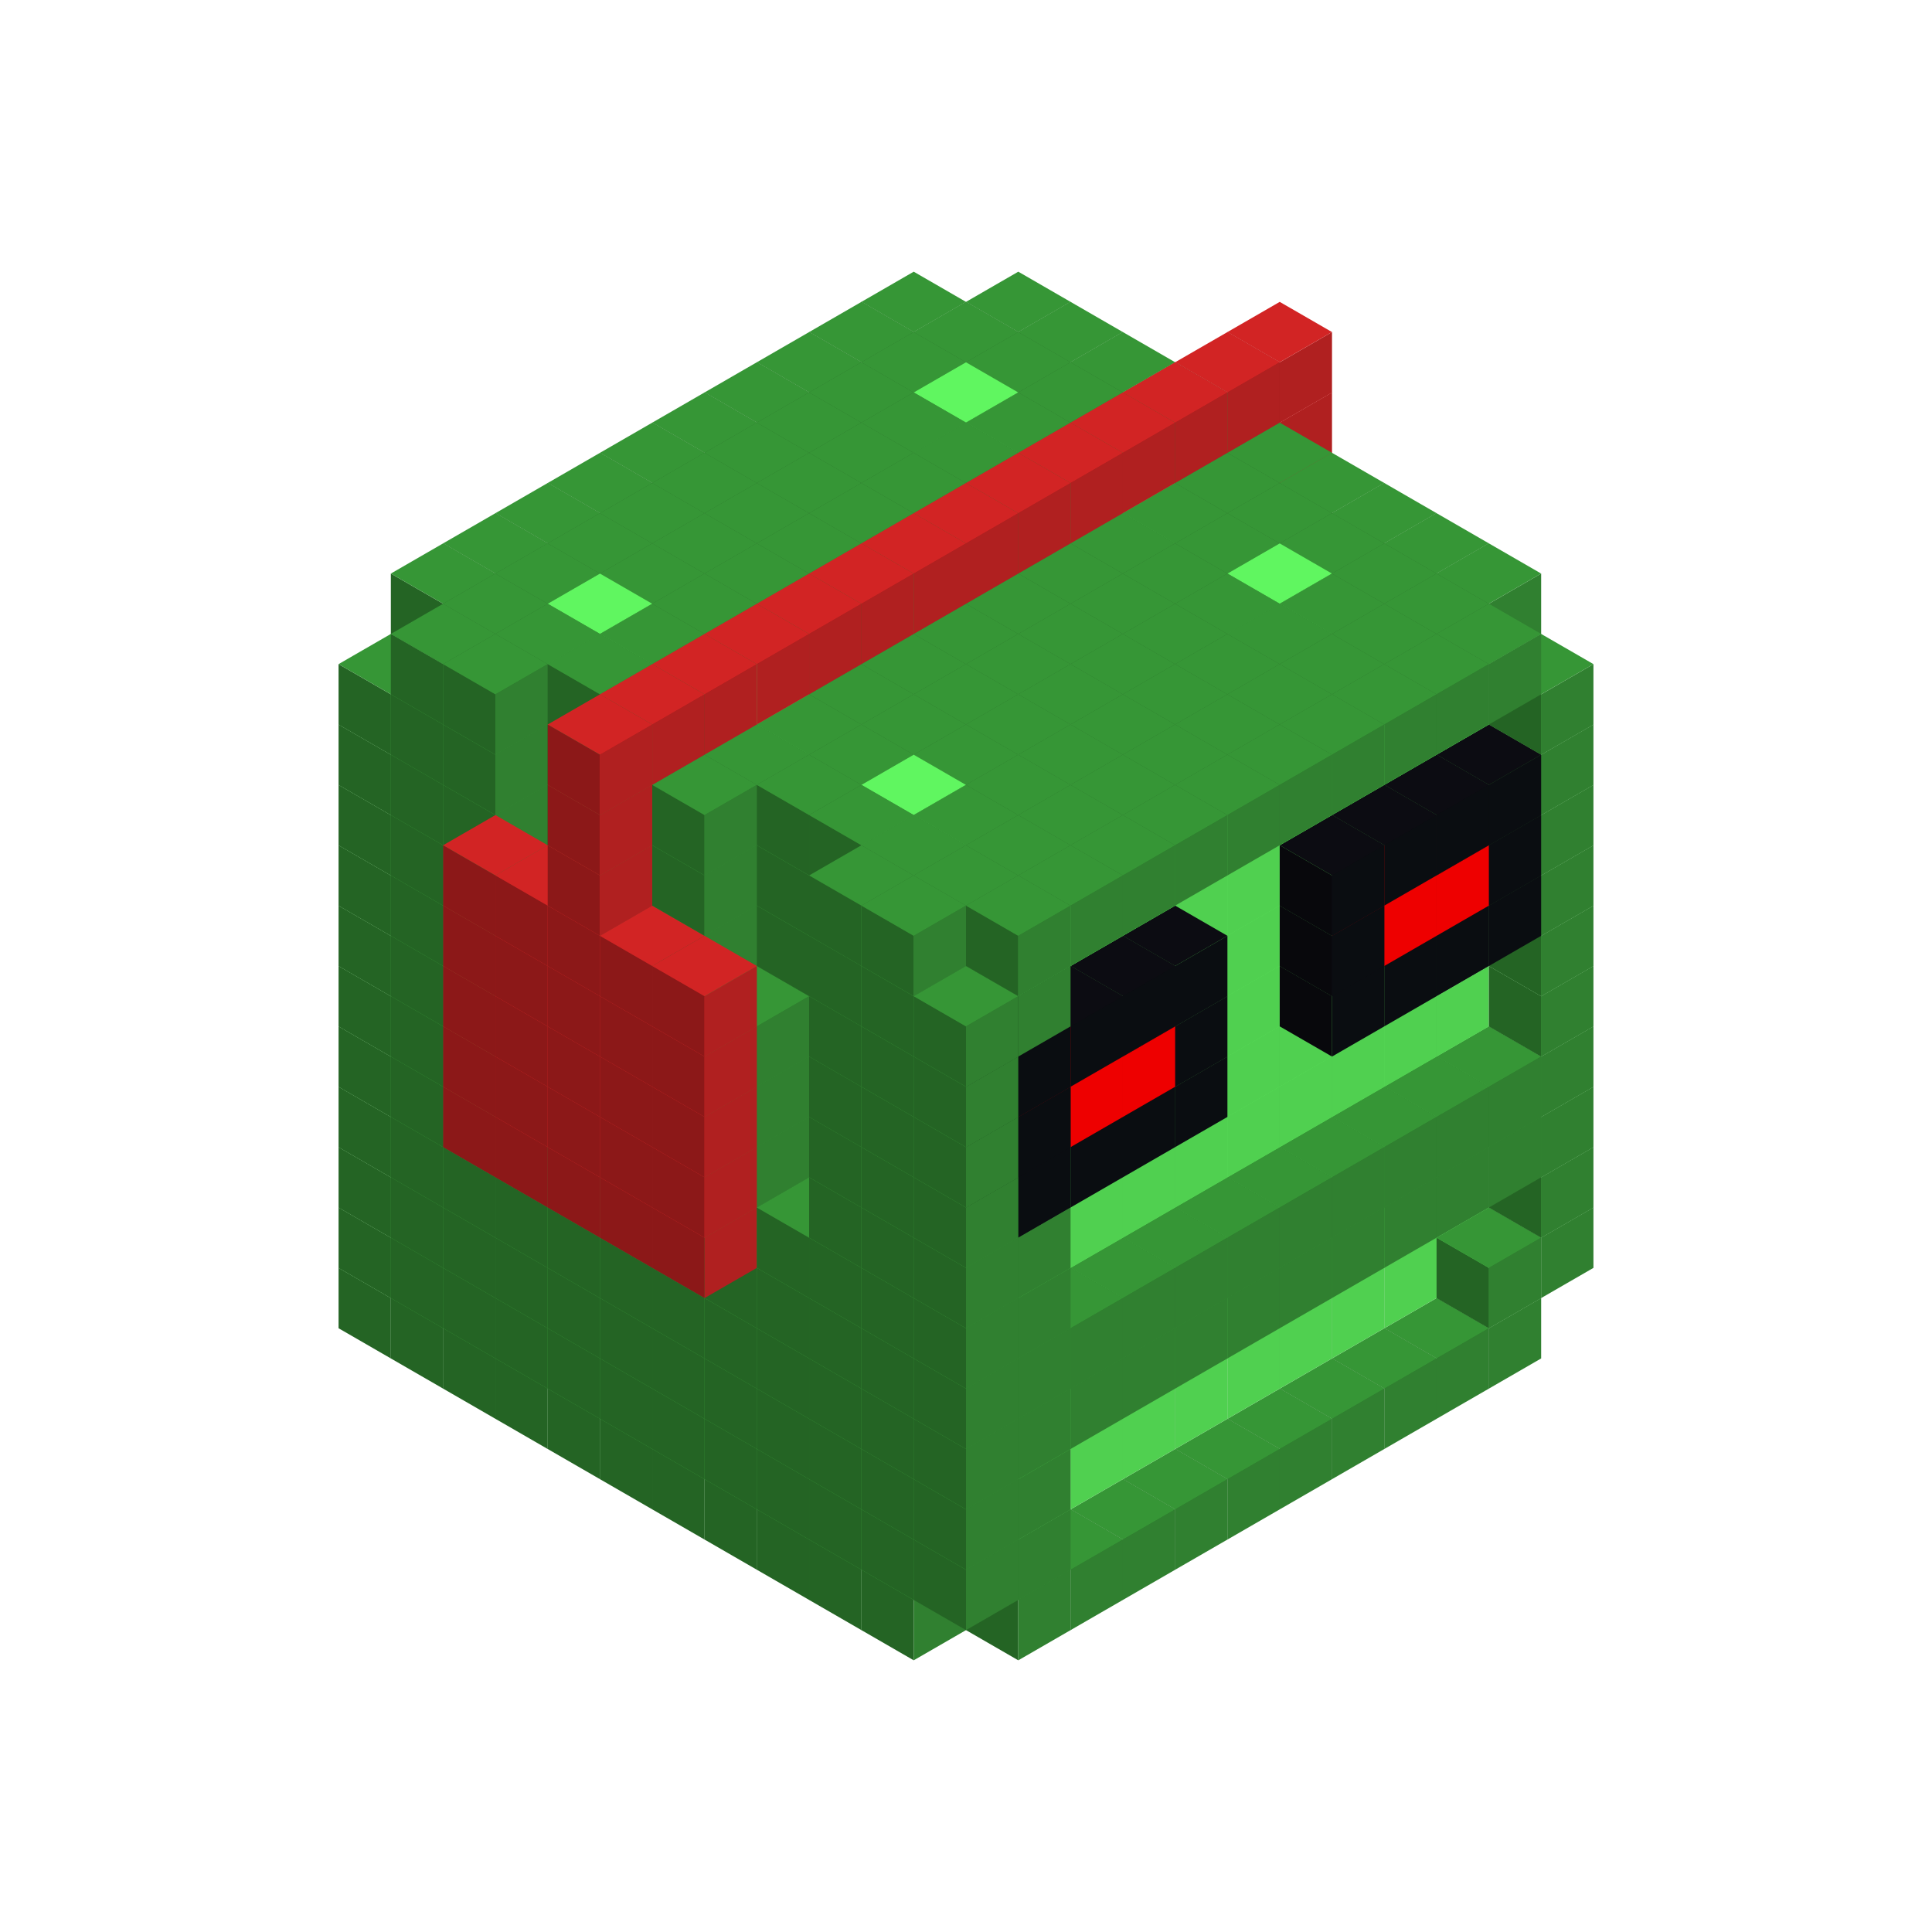 
<svg width='600' height='600' viewBox='4436371 5550000 3200000 3200000' xmlns='http://www.w3.org/2000/svg' xmlns:xlink='http://www.w3.org/1999/xlink'>
<use xlink:href='#v-0x00000024-1' transform='translate(983738,3600000)'/>
<use xlink:href='#v-0x00000024-1' transform='translate(1070341,3650000)'/>
<use xlink:href='#v-0x00000024-1' transform='translate(1156944,3700000)'/>
<use xlink:href='#v-0x00000024-1' transform='translate(1243547,3750000)'/>
<use xlink:href='#v-0x00000024-1' transform='translate(1330150,3800000)'/>
<use xlink:href='#v-0x00000024-1' transform='translate(1416753,3850000)'/>
<use xlink:href='#v-0x00000024-1' transform='translate(1503356,3900000)'/>
<use xlink:href='#v-0x00000024-1' transform='translate(1589959,3950000)'/>
<use xlink:href='#v-0x00000024-1' transform='translate(1676562,4000000)'/>
<use xlink:href='#v-0x00000024-1' transform='translate(1763165,4050000)'/>
<use xlink:href='#v-0x00000024-1' transform='translate(1849768,4100000)'/>
<use xlink:href='#v-0x00000024-1' transform='translate(2802401,3650000)'/>
<use xlink:href='#v-0x00000024-1' transform='translate(2715798,3700000)'/>
<use xlink:href='#v-0x00000024-1' transform='translate(2629195,3750000)'/>
<use xlink:href='#v-0x00000024-1' transform='translate(2542592,3800000)'/>
<use xlink:href='#v-0x00000024-1' transform='translate(2455989,3850000)'/>
<use xlink:href='#v-0x00000024-1' transform='translate(2369386,3900000)'/>
<use xlink:href='#v-0x00000024-1' transform='translate(2282783,3950000)'/>
<use xlink:href='#v-0x00000024-1' transform='translate(2196180,4000000)'/>
<use xlink:href='#v-0x00000024-1' transform='translate(2109577,4050000)'/>
<use xlink:href='#v-0x00000024-1' transform='translate(2022974,4100000)'/>
<use xlink:href='#v-0x00000024-1' transform='translate(983738,3500000)'/>
<use xlink:href='#v-0x00000024-1' transform='translate(1156944,3500000)'/>
<use xlink:href='#v-0x00000024-1' transform='translate(1070341,3550000)'/>
<use xlink:href='#v-0x00000024-1' transform='translate(1243547,3550000)'/>
<use xlink:href='#v-0x00000024-1' transform='translate(1156944,3600000)'/>
<use xlink:href='#v-0x00000024-1' transform='translate(1330150,3600000)'/>
<use xlink:href='#v-0x00000024-1' transform='translate(1243547,3650000)'/>
<use xlink:href='#v-0x00000024-1' transform='translate(1416753,3650000)'/>
<use xlink:href='#v-0x00000024-1' transform='translate(1330150,3700000)'/>
<use xlink:href='#v-0x00000024-1' transform='translate(1503356,3700000)'/>
<use xlink:href='#v-0x00000024-1' transform='translate(1416753,3750000)'/>
<use xlink:href='#v-0x00000024-1' transform='translate(1589959,3750000)'/>
<use xlink:href='#v-0x00000024-1' transform='translate(1503356,3800000)'/>
<use xlink:href='#v-0x00000024-1' transform='translate(1676562,3800000)'/>
<use xlink:href='#v-0x00000024-1' transform='translate(1589959,3850000)'/>
<use xlink:href='#v-0x00000024-1' transform='translate(1763165,3850000)'/>
<use xlink:href='#v-0x00000024-1' transform='translate(1676562,3900000)'/>
<use xlink:href='#v-0x00000024-1' transform='translate(1849768,3900000)'/>
<use xlink:href='#v-0x00000024-1' transform='translate(1763165,3950000)'/>
<use xlink:href='#v-0x00000024-2' transform='translate(2715798,3500000)'/>
<use xlink:href='#v-0x00000024-2' transform='translate(2629195,3550000)'/>
<use xlink:href='#v-0x00000024-2' transform='translate(2542592,3600000)'/>
<use xlink:href='#v-0x00000024-2' transform='translate(2455989,3650000)'/>
<use xlink:href='#v-0x00000024-2' transform='translate(2369386,3700000)'/>
<use xlink:href='#v-0x00000024-2' transform='translate(2282783,3750000)'/>
<use xlink:href='#v-0x00000024-2' transform='translate(2196180,3800000)'/>
<use xlink:href='#v-0x00000024-2' transform='translate(2109577,3850000)'/>
<use xlink:href='#v-0x00000024-2' transform='translate(2022974,3900000)'/>
<use xlink:href='#v-0x00000024-1' transform='translate(1936371,3950000)'/>
<use xlink:href='#v-0x00000024-1' transform='translate(1849768,4000000)'/>
<use xlink:href='#v-0x00000024-1' transform='translate(2889004,3500000)'/>
<use xlink:href='#v-0x00000024-1' transform='translate(2802401,3550000)'/>
<use xlink:href='#v-0x00000024-1' transform='translate(2022974,4000000)'/>
<use xlink:href='#v-0x00000024-1' transform='translate(1936371,4050000)'/>
<use xlink:href='#v-0x00000024-1' transform='translate(983738,3400000)'/>
<use xlink:href='#v-0x00000024-1' transform='translate(1156944,3400000)'/>
<use xlink:href='#v-0x00000024-1' transform='translate(1070341,3450000)'/>
<use xlink:href='#v-0x00000024-1' transform='translate(1243547,3450000)'/>
<use xlink:href='#v-0x00000024-1' transform='translate(1156944,3500000)'/>
<use xlink:href='#v-0x00000024-1' transform='translate(1330150,3500000)'/>
<use xlink:href='#v-0x00000024-1' transform='translate(1243547,3550000)'/>
<use xlink:href='#v-0x00000024-1' transform='translate(1416753,3550000)'/>
<use xlink:href='#v-0x00000024-1' transform='translate(1330150,3600000)'/>
<use xlink:href='#v-0x00000024-1' transform='translate(1503356,3600000)'/>
<use xlink:href='#v-0x00000024-1' transform='translate(1416753,3650000)'/>
<use xlink:href='#v-0x00000024-1' transform='translate(1589959,3650000)'/>
<use xlink:href='#v-0x00000024-1' transform='translate(1503356,3700000)'/>
<use xlink:href='#v-0x00000024-1' transform='translate(1676562,3700000)'/>
<use xlink:href='#v-0x00000024-1' transform='translate(1589959,3750000)'/>
<use xlink:href='#v-0x00000024-1' transform='translate(1763165,3750000)'/>
<use xlink:href='#v-0x00000024-1' transform='translate(1676562,3800000)'/>
<use xlink:href='#v-0x00000024-1' transform='translate(1849768,3800000)'/>
<use xlink:href='#v-0x00000024-1' transform='translate(1763165,3850000)'/>
<use xlink:href='#v-0x00000024-2' transform='translate(2715798,3400000)'/>
<use xlink:href='#v-0x00000024-2' transform='translate(2629195,3450000)'/>
<use xlink:href='#v-0x00000024-2' transform='translate(2542592,3500000)'/>
<use xlink:href='#v-0x00000024-2' transform='translate(2455989,3550000)'/>
<use xlink:href='#v-0x00000024-2' transform='translate(2369386,3600000)'/>
<use xlink:href='#v-0x00000024-2' transform='translate(2282783,3650000)'/>
<use xlink:href='#v-0x00000024-2' transform='translate(2196180,3700000)'/>
<use xlink:href='#v-0x00000024-2' transform='translate(2109577,3750000)'/>
<use xlink:href='#v-0x00000024-2' transform='translate(2022974,3800000)'/>
<use xlink:href='#v-0x00000024-1' transform='translate(1936371,3850000)'/>
<use xlink:href='#v-0x00000024-1' transform='translate(1849768,3900000)'/>
<use xlink:href='#v-0x00000024-1' transform='translate(2889004,3400000)'/>
<use xlink:href='#v-0x00000024-1' transform='translate(2022974,3900000)'/>
<use xlink:href='#v-0x00000024-1' transform='translate(1936371,3950000)'/>
<use xlink:href='#v-0x00000024-1' transform='translate(983738,3300000)'/>
<use xlink:href='#v-0x00000024-1' transform='translate(1156944,3300000)'/>
<use xlink:href='#v-0x00000024-1' transform='translate(1070341,3350000)'/>
<use xlink:href='#v-0x00000024-1' transform='translate(1243547,3350000)'/>
<use xlink:href='#v-0x00000024-1' transform='translate(1156944,3400000)'/>
<use xlink:href='#v-0x00000024-1' transform='translate(1330150,3400000)'/>
<use xlink:href='#v-0x00000024-1' transform='translate(1243547,3450000)'/>
<use xlink:href='#v-0x00000024-1' transform='translate(1416753,3450000)'/>
<use xlink:href='#v-0x00000024-1' transform='translate(1330150,3500000)'/>
<use xlink:href='#v-0x00000024-1' transform='translate(1503356,3500000)'/>
<use xlink:href='#v-0x00000024-1' transform='translate(1416753,3550000)'/>
<use xlink:href='#v-0x00000024-1' transform='translate(1589959,3550000)'/>
<use xlink:href='#v-0x00000024-1' transform='translate(1503356,3600000)'/>
<use xlink:href='#v-0x00000024-1' transform='translate(1676562,3600000)'/>
<use xlink:href='#v-0x00000024-1' transform='translate(1589959,3650000)'/>
<use xlink:href='#v-0x00000024-1' transform='translate(1763165,3650000)'/>
<use xlink:href='#v-0x00000024-1' transform='translate(1676562,3700000)'/>
<use xlink:href='#v-0x00000024-1' transform='translate(1849768,3700000)'/>
<use xlink:href='#v-0x00000024-1' transform='translate(1763165,3750000)'/>
<use xlink:href='#v-0x00000024-2' transform='translate(2715798,3300000)'/>
<use xlink:href='#v-0x00000024-2' transform='translate(2629195,3350000)'/>
<use xlink:href='#v-0x00000024-2' transform='translate(2542592,3400000)'/>
<use xlink:href='#v-0x00000024-2' transform='translate(2455989,3450000)'/>
<use xlink:href='#v-0x00000024-2' transform='translate(2369386,3500000)'/>
<use xlink:href='#v-0x00000024-2' transform='translate(2282783,3550000)'/>
<use xlink:href='#v-0x00000024-2' transform='translate(2196180,3600000)'/>
<use xlink:href='#v-0x00000024-2' transform='translate(2109577,3650000)'/>
<use xlink:href='#v-0x00000024-2' transform='translate(2022974,3700000)'/>
<use xlink:href='#v-0x00000024-1' transform='translate(1936371,3750000)'/>
<use xlink:href='#v-0x00000024-1' transform='translate(1849768,3800000)'/>
<use xlink:href='#v-0x00000024-1' transform='translate(2889004,3300000)'/>
<use xlink:href='#v-0x00000024-1' transform='translate(2802401,3350000)'/>
<use xlink:href='#v-0x00000024-1' transform='translate(2715798,3400000)'/>
<use xlink:href='#v-0x00000024-1' transform='translate(2629195,3450000)'/>
<use xlink:href='#v-0x00000024-1' transform='translate(2542592,3500000)'/>
<use xlink:href='#v-0x00000024-1' transform='translate(2455989,3550000)'/>
<use xlink:href='#v-0x00000024-1' transform='translate(2369386,3600000)'/>
<use xlink:href='#v-0x00000024-1' transform='translate(2282783,3650000)'/>
<use xlink:href='#v-0x00000024-1' transform='translate(2196180,3700000)'/>
<use xlink:href='#v-0x00000024-1' transform='translate(2109577,3750000)'/>
<use xlink:href='#v-0x00000024-1' transform='translate(2022974,3800000)'/>
<use xlink:href='#v-0x00000024-1' transform='translate(1936371,3850000)'/>
<use xlink:href='#v-0x00000024-1' transform='translate(983738,3200000)'/>
<use xlink:href='#v-0x00000024-1' transform='translate(1156944,3200000)'/>
<use xlink:href='#v-0x00000024-1' transform='translate(1070341,3250000)'/>
<use xlink:href='#v-0x00000024-1' transform='translate(1243547,3250000)'/>
<use xlink:href='#v-0x00000024-1' transform='translate(1156944,3300000)'/>
<use xlink:href='#v-0x00000024-1' transform='translate(1330150,3300000)'/>
<use xlink:href='#v-0x00000024-1' transform='translate(1243547,3350000)'/>
<use xlink:href='#v-0x00000024-1' transform='translate(1416753,3350000)'/>
<use xlink:href='#v-0x00000024-1' transform='translate(1330150,3400000)'/>
<use xlink:href='#v-0x00000024-1' transform='translate(1503356,3400000)'/>
<use xlink:href='#v-0x00000024-1' transform='translate(1416753,3450000)'/>
<use xlink:href='#v-0x00000024-1' transform='translate(1589959,3450000)'/>
<use xlink:href='#v-0x00000024-1' transform='translate(1503356,3500000)'/>
<use xlink:href='#v-0x00000024-1' transform='translate(1676562,3500000)'/>
<use xlink:href='#v-0x00000024-1' transform='translate(1589959,3550000)'/>
<use xlink:href='#v-0x00000024-1' transform='translate(1763165,3550000)'/>
<use xlink:href='#v-0x00000024-1' transform='translate(1676562,3600000)'/>
<use xlink:href='#v-0x00000024-1' transform='translate(1849768,3600000)'/>
<use xlink:href='#v-0x00000024-1' transform='translate(1763165,3650000)'/>
<use xlink:href='#v-0x00000024-2' transform='translate(2715798,3200000)'/>
<use xlink:href='#v-0x00000024-2' transform='translate(2629195,3250000)'/>
<use xlink:href='#v-0x00000024-2' transform='translate(2542592,3300000)'/>
<use xlink:href='#v-0x00000024-2' transform='translate(2455989,3350000)'/>
<use xlink:href='#v-0x00000024-2' transform='translate(2369386,3400000)'/>
<use xlink:href='#v-0x00000024-2' transform='translate(2282783,3450000)'/>
<use xlink:href='#v-0x00000024-2' transform='translate(2196180,3500000)'/>
<use xlink:href='#v-0x00000024-2' transform='translate(2109577,3550000)'/>
<use xlink:href='#v-0x00000024-2' transform='translate(2022974,3600000)'/>
<use xlink:href='#v-0x00000024-1' transform='translate(1936371,3650000)'/>
<use xlink:href='#v-0x00000024-1' transform='translate(1849768,3700000)'/>
<use xlink:href='#v-0x00000024-1' transform='translate(2889004,3200000)'/>
<use xlink:href='#v-0x00000024-1' transform='translate(2802401,3250000)'/>
<use xlink:href='#v-0x00000024-1' transform='translate(2715798,3300000)'/>
<use xlink:href='#v-0x00000024-1' transform='translate(2629195,3350000)'/>
<use xlink:href='#v-0x00000024-1' transform='translate(2542592,3400000)'/>
<use xlink:href='#v-0x00000024-1' transform='translate(2455989,3450000)'/>
<use xlink:href='#v-0x00000024-1' transform='translate(2369386,3500000)'/>
<use xlink:href='#v-0x00000024-1' transform='translate(2282783,3550000)'/>
<use xlink:href='#v-0x00000024-1' transform='translate(2196180,3600000)'/>
<use xlink:href='#v-0x00000024-1' transform='translate(2109577,3650000)'/>
<use xlink:href='#v-0x00000024-1' transform='translate(2022974,3700000)'/>
<use xlink:href='#v-0x00000024-1' transform='translate(1936371,3750000)'/>
<use xlink:href='#v-0x00000024-1' transform='translate(983738,3100000)'/>
<use xlink:href='#v-0x00000024-1' transform='translate(1156944,3100000)'/>
<use xlink:href='#v-0x00000024-1' transform='translate(1070341,3150000)'/>
<use xlink:href='#v-0x00000024-1' transform='translate(1243547,3150000)'/>
<use xlink:href='#v-0x00000024-1' transform='translate(1156944,3200000)'/>
<use xlink:href='#v-0x00000024-6' transform='translate(2282783,2650000)'/>
<use xlink:href='#v-0x00000024-1' transform='translate(1330150,3200000)'/>
<use xlink:href='#v-0x00000024-1' transform='translate(1243547,3250000)'/>
<use xlink:href='#v-0x00000024-6' transform='translate(1156944,3300000)'/>
<use xlink:href='#v-0x00000024-6' transform='translate(2369386,2700000)'/>
<use xlink:href='#v-0x00000024-1' transform='translate(1416753,3250000)'/>
<use xlink:href='#v-0x00000024-1' transform='translate(1330150,3300000)'/>
<use xlink:href='#v-0x00000024-6' transform='translate(1243547,3350000)'/>
<use xlink:href='#v-0x00000024-6' transform='translate(2455989,2750000)'/>
<use xlink:href='#v-0x00000024-1' transform='translate(1503356,3300000)'/>
<use xlink:href='#v-0x00000024-1' transform='translate(1416753,3350000)'/>
<use xlink:href='#v-0x00000024-6' transform='translate(1330150,3400000)'/>
<use xlink:href='#v-0x00000024-6' transform='translate(2542592,2800000)'/>
<use xlink:href='#v-0x00000024-1' transform='translate(1589959,3350000)'/>
<use xlink:href='#v-0x00000024-1' transform='translate(1503356,3400000)'/>
<use xlink:href='#v-0x00000024-6' transform='translate(1416753,3450000)'/>
<use xlink:href='#v-0x00000024-6' transform='translate(2629195,2850000)'/>
<use xlink:href='#v-0x00000024-1' transform='translate(1676562,3400000)'/>
<use xlink:href='#v-0x00000024-1' transform='translate(1589959,3450000)'/>
<use xlink:href='#v-0x00000024-6' transform='translate(1503356,3500000)'/>
<use xlink:href='#v-0x00000024-1' transform='translate(1763165,3450000)'/>
<use xlink:href='#v-0x00000024-1' transform='translate(1676562,3500000)'/>
<use xlink:href='#v-0x00000024-1' transform='translate(1849768,3500000)'/>
<use xlink:href='#v-0x00000024-1' transform='translate(1763165,3550000)'/>
<use xlink:href='#v-0x00000024-2' transform='translate(2715798,3100000)'/>
<use xlink:href='#v-0x00000024-2' transform='translate(2629195,3150000)'/>
<use xlink:href='#v-0x00000024-2' transform='translate(2542592,3200000)'/>
<use xlink:href='#v-0x00000024-2' transform='translate(2455989,3250000)'/>
<use xlink:href='#v-0x00000024-2' transform='translate(2369386,3300000)'/>
<use xlink:href='#v-0x00000024-2' transform='translate(2282783,3350000)'/>
<use xlink:href='#v-0x00000024-2' transform='translate(2196180,3400000)'/>
<use xlink:href='#v-0x00000024-2' transform='translate(2109577,3450000)'/>
<use xlink:href='#v-0x00000024-2' transform='translate(2022974,3500000)'/>
<use xlink:href='#v-0x00000024-1' transform='translate(1936371,3550000)'/>
<use xlink:href='#v-0x00000024-1' transform='translate(1849768,3600000)'/>
<use xlink:href='#v-0x00000024-1' transform='translate(2889004,3100000)'/>
<use xlink:href='#v-0x00000024-1' transform='translate(2022974,3600000)'/>
<use xlink:href='#v-0x00000024-1' transform='translate(1936371,3650000)'/>
<use xlink:href='#v-0x00000024-1' transform='translate(983738,3000000)'/>
<use xlink:href='#v-0x00000024-1' transform='translate(1156944,3000000)'/>
<use xlink:href='#v-0x00000024-1' transform='translate(1070341,3050000)'/>
<use xlink:href='#v-0x00000024-1' transform='translate(1243547,3050000)'/>
<use xlink:href='#v-0x00000024-1' transform='translate(1156944,3100000)'/>
<use xlink:href='#v-0x00000024-6' transform='translate(2282783,2550000)'/>
<use xlink:href='#v-0x00000024-1' transform='translate(1330150,3100000)'/>
<use xlink:href='#v-0x00000024-1' transform='translate(1243547,3150000)'/>
<use xlink:href='#v-0x00000024-6' transform='translate(1156944,3200000)'/>
<use xlink:href='#v-0x00000024-6' transform='translate(2369386,2600000)'/>
<use xlink:href='#v-0x00000024-1' transform='translate(1416753,3150000)'/>
<use xlink:href='#v-0x00000024-6' transform='translate(1243547,3250000)'/>
<use xlink:href='#v-0x00000024-6' transform='translate(2455989,2650000)'/>
<use xlink:href='#v-0x00000024-1' transform='translate(1503356,3200000)'/>
<use xlink:href='#v-0x00000024-1' transform='translate(1416753,3250000)'/>
<use xlink:href='#v-0x00000024-6' transform='translate(1330150,3300000)'/>
<use xlink:href='#v-0x00000024-6' transform='translate(2542592,2700000)'/>
<use xlink:href='#v-0x00000024-1' transform='translate(1589959,3250000)'/>
<use xlink:href='#v-0x00000024-1' transform='translate(1503356,3300000)'/>
<use xlink:href='#v-0x00000024-6' transform='translate(1416753,3350000)'/>
<use xlink:href='#v-0x00000024-6' transform='translate(2629195,2750000)'/>
<use xlink:href='#v-0x00000024-1' transform='translate(1676562,3300000)'/>
<use xlink:href='#v-0x00000024-1' transform='translate(1589959,3350000)'/>
<use xlink:href='#v-0x00000024-6' transform='translate(1503356,3400000)'/>
<use xlink:href='#v-0x00000024-1' transform='translate(1763165,3350000)'/>
<use xlink:href='#v-0x00000024-1' transform='translate(1849768,3400000)'/>
<use xlink:href='#v-0x00000024-1' transform='translate(1763165,3450000)'/>
<use xlink:href='#v-0x00000024-2' transform='translate(2715798,3000000)'/>
<use xlink:href='#v-0x00000024-2' transform='translate(2629195,3050000)'/>
<use xlink:href='#v-0x00000024-2' transform='translate(2542592,3100000)'/>
<use xlink:href='#v-0x00000024-2' transform='translate(2455989,3150000)'/>
<use xlink:href='#v-0x00000024-2' transform='translate(2369386,3200000)'/>
<use xlink:href='#v-0x00000024-2' transform='translate(2282783,3250000)'/>
<use xlink:href='#v-0x00000024-2' transform='translate(2196180,3300000)'/>
<use xlink:href='#v-0x00000024-2' transform='translate(2109577,3350000)'/>
<use xlink:href='#v-0x00000024-2' transform='translate(2022974,3400000)'/>
<use xlink:href='#v-0x00000024-1' transform='translate(1936371,3450000)'/>
<use xlink:href='#v-0x00000024-1' transform='translate(1849768,3500000)'/>
<use xlink:href='#v-0x00000024-1' transform='translate(2889004,3000000)'/>
<use xlink:href='#v-0x00000024-1' transform='translate(2022974,3500000)'/>
<use xlink:href='#v-0x00000024-1' transform='translate(1936371,3550000)'/>
<use xlink:href='#v-0x00000024-1' transform='translate(983738,2900000)'/>
<use xlink:href='#v-0x00000024-1' transform='translate(1156944,2900000)'/>
<use xlink:href='#v-0x00000024-1' transform='translate(1070341,2950000)'/>
<use xlink:href='#v-0x00000024-1' transform='translate(1243547,2950000)'/>
<use xlink:href='#v-0x00000024-1' transform='translate(1156944,3000000)'/>
<use xlink:href='#v-0x00000024-6' transform='translate(2282783,2450000)'/>
<use xlink:href='#v-0x00000024-1' transform='translate(1330150,3000000)'/>
<use xlink:href='#v-0x00000024-1' transform='translate(1243547,3050000)'/>
<use xlink:href='#v-0x00000024-6' transform='translate(1156944,3100000)'/>
<use xlink:href='#v-0x00000024-6' transform='translate(2369386,2500000)'/>
<use xlink:href='#v-0x00000024-1' transform='translate(1416753,3050000)'/>
<use xlink:href='#v-0x00000024-6' transform='translate(1243547,3150000)'/>
<use xlink:href='#v-0x00000024-6' transform='translate(2455989,2550000)'/>
<use xlink:href='#v-0x00000024-1' transform='translate(1503356,3100000)'/>
<use xlink:href='#v-0x00000024-1' transform='translate(1416753,3150000)'/>
<use xlink:href='#v-0x00000024-6' transform='translate(1330150,3200000)'/>
<use xlink:href='#v-0x00000024-6' transform='translate(2542592,2600000)'/>
<use xlink:href='#v-0x00000024-1' transform='translate(1589959,3150000)'/>
<use xlink:href='#v-0x00000024-1' transform='translate(1503356,3200000)'/>
<use xlink:href='#v-0x00000024-6' transform='translate(1416753,3250000)'/>
<use xlink:href='#v-0x00000024-6' transform='translate(2629195,2650000)'/>
<use xlink:href='#v-0x00000024-1' transform='translate(1676562,3200000)'/>
<use xlink:href='#v-0x00000024-1' transform='translate(1589959,3250000)'/>
<use xlink:href='#v-0x00000024-6' transform='translate(1503356,3300000)'/>
<use xlink:href='#v-0x00000024-1' transform='translate(1763165,3250000)'/>
<use xlink:href='#v-0x00000024-1' transform='translate(1849768,3300000)'/>
<use xlink:href='#v-0x00000024-1' transform='translate(1763165,3350000)'/>
<use xlink:href='#v-0x00000024-2' transform='translate(2715798,2900000)'/>
<use xlink:href='#v-0x00000024-2' transform='translate(2629195,2950000)'/>
<use xlink:href='#v-0x00000024-2' transform='translate(2542592,3000000)'/>
<use xlink:href='#v-0x00000024-2' transform='translate(2455989,3050000)'/>
<use xlink:href='#v-0x00000024-2' transform='translate(2369386,3100000)'/>
<use xlink:href='#v-0x00000024-2' transform='translate(2282783,3150000)'/>
<use xlink:href='#v-0x00000024-2' transform='translate(2196180,3200000)'/>
<use xlink:href='#v-0x00000024-2' transform='translate(2109577,3250000)'/>
<use xlink:href='#v-0x00000024-2' transform='translate(2022974,3300000)'/>
<use xlink:href='#v-0x00000024-1' transform='translate(1936371,3350000)'/>
<use xlink:href='#v-0x00000024-1' transform='translate(1849768,3400000)'/>
<use xlink:href='#v-0x00000024-1' transform='translate(2889004,2900000)'/>
<use xlink:href='#v-0x00000024-4' transform='translate(2802401,2950000)'/>
<use xlink:href='#v-0x00000024-4' transform='translate(2715798,3000000)'/>
<use xlink:href='#v-0x00000024-4' transform='translate(2629195,3050000)'/>
<use xlink:href='#v-0x00000024-4' transform='translate(2542592,3100000)'/>
<use xlink:href='#v-0x00000024-4' transform='translate(2282783,3250000)'/>
<use xlink:href='#v-0x00000024-4' transform='translate(2196180,3300000)'/>
<use xlink:href='#v-0x00000024-4' transform='translate(2109577,3350000)'/>
<use xlink:href='#v-0x00000024-4' transform='translate(2022974,3400000)'/>
<use xlink:href='#v-0x00000024-1' transform='translate(1936371,3450000)'/>
<use xlink:href='#v-0x00000024-1' transform='translate(983738,2800000)'/>
<use xlink:href='#v-0x00000024-1' transform='translate(1156944,2800000)'/>
<use xlink:href='#v-0x00000024-1' transform='translate(1070341,2850000)'/>
<use xlink:href='#v-0x00000024-1' transform='translate(1243547,2850000)'/>
<use xlink:href='#v-0x00000024-1' transform='translate(1156944,2900000)'/>
<use xlink:href='#v-0x00000024-6' transform='translate(2282783,2350000)'/>
<use xlink:href='#v-0x00000024-1' transform='translate(1330150,2900000)'/>
<use xlink:href='#v-0x00000024-1' transform='translate(1243547,2950000)'/>
<use xlink:href='#v-0x00000024-6' transform='translate(1156944,3000000)'/>
<use xlink:href='#v-0x00000024-6' transform='translate(2369386,2400000)'/>
<use xlink:href='#v-0x00000024-1' transform='translate(1416753,2950000)'/>
<use xlink:href='#v-0x00000024-6' transform='translate(1243547,3050000)'/>
<use xlink:href='#v-0x00000024-6' transform='translate(2455989,2450000)'/>
<use xlink:href='#v-0x00000024-1' transform='translate(1503356,3000000)'/>
<use xlink:href='#v-0x00000024-1' transform='translate(1416753,3050000)'/>
<use xlink:href='#v-0x00000024-6' transform='translate(1330150,3100000)'/>
<use xlink:href='#v-0x00000024-6' transform='translate(2542592,2500000)'/>
<use xlink:href='#v-0x00000024-1' transform='translate(1589959,3050000)'/>
<use xlink:href='#v-0x00000024-1' transform='translate(1503356,3100000)'/>
<use xlink:href='#v-0x00000024-6' transform='translate(1416753,3150000)'/>
<use xlink:href='#v-0x00000024-6' transform='translate(2629195,2550000)'/>
<use xlink:href='#v-0x00000024-1' transform='translate(1676562,3100000)'/>
<use xlink:href='#v-0x00000024-1' transform='translate(1589959,3150000)'/>
<use xlink:href='#v-0x00000024-6' transform='translate(1503356,3200000)'/>
<use xlink:href='#v-0x00000024-1' transform='translate(1763165,3150000)'/>
<use xlink:href='#v-0x00000024-1' transform='translate(1849768,3200000)'/>
<use xlink:href='#v-0x00000024-1' transform='translate(1763165,3250000)'/>
<use xlink:href='#v-0x00000024-2' transform='translate(2715798,2800000)'/>
<use xlink:href='#v-0x00000024-2' transform='translate(2629195,2850000)'/>
<use xlink:href='#v-0x00000024-2' transform='translate(2542592,2900000)'/>
<use xlink:href='#v-0x00000024-2' transform='translate(2455989,2950000)'/>
<use xlink:href='#v-0x00000024-2' transform='translate(2369386,3000000)'/>
<use xlink:href='#v-0x00000024-2' transform='translate(2282783,3050000)'/>
<use xlink:href='#v-0x00000024-2' transform='translate(2196180,3100000)'/>
<use xlink:href='#v-0x00000024-2' transform='translate(2109577,3150000)'/>
<use xlink:href='#v-0x00000024-2' transform='translate(2022974,3200000)'/>
<use xlink:href='#v-0x00000024-1' transform='translate(1936371,3250000)'/>
<use xlink:href='#v-0x00000024-1' transform='translate(1849768,3300000)'/>
<use xlink:href='#v-0x00000024-1' transform='translate(2889004,2800000)'/>
<use xlink:href='#v-0x00000024-4' transform='translate(2802401,2850000)'/>
<use xlink:href='#v-0x00000024-5' transform='translate(2715798,2900000)'/>
<use xlink:href='#v-0x00000024-5' transform='translate(2629195,2950000)'/>
<use xlink:href='#v-0x00000024-4' transform='translate(2542592,3000000)'/>
<use xlink:href='#v-0x00000024-4' transform='translate(2282783,3150000)'/>
<use xlink:href='#v-0x00000024-5' transform='translate(2196180,3200000)'/>
<use xlink:href='#v-0x00000024-5' transform='translate(2109577,3250000)'/>
<use xlink:href='#v-0x00000024-4' transform='translate(2022974,3300000)'/>
<use xlink:href='#v-0x00000024-1' transform='translate(1936371,3350000)'/>
<use xlink:href='#v-0x00000024-1' transform='translate(983738,2700000)'/>
<use xlink:href='#v-0x00000024-1' transform='translate(1156944,2700000)'/>
<use xlink:href='#v-0x00000024-1' transform='translate(1070341,2750000)'/>
<use xlink:href='#v-0x00000024-1' transform='translate(1243547,2750000)'/>
<use xlink:href='#v-0x00000024-1' transform='translate(1156944,2800000)'/>
<use xlink:href='#v-0x00000024-6' transform='translate(2282783,2250000)'/>
<use xlink:href='#v-0x00000024-1' transform='translate(1330150,2800000)'/>
<use xlink:href='#v-0x00000024-6' transform='translate(1156944,2900000)'/>
<use xlink:href='#v-0x00000024-6' transform='translate(2369386,2300000)'/>
<use xlink:href='#v-0x00000024-1' transform='translate(1416753,2850000)'/>
<use xlink:href='#v-0x00000024-6' transform='translate(1243547,2950000)'/>
<use xlink:href='#v-0x00000024-6' transform='translate(2455989,2350000)'/>
<use xlink:href='#v-0x00000024-1' transform='translate(1503356,2900000)'/>
<use xlink:href='#v-0x00000024-1' transform='translate(1416753,2950000)'/>
<use xlink:href='#v-0x00000024-6' transform='translate(1330150,3000000)'/>
<use xlink:href='#v-0x00000024-6' transform='translate(2542592,2400000)'/>
<use xlink:href='#v-0x00000024-1' transform='translate(1589959,2950000)'/>
<use xlink:href='#v-0x00000024-1' transform='translate(1503356,3000000)'/>
<use xlink:href='#v-0x00000024-6' transform='translate(1416753,3050000)'/>
<use xlink:href='#v-0x00000024-6' transform='translate(2629195,2450000)'/>
<use xlink:href='#v-0x00000024-1' transform='translate(1676562,3000000)'/>
<use xlink:href='#v-0x00000024-6' transform='translate(1503356,3100000)'/>
<use xlink:href='#v-0x00000024-1' transform='translate(1763165,3050000)'/>
<use xlink:href='#v-0x00000024-1' transform='translate(1849768,3100000)'/>
<use xlink:href='#v-0x00000024-1' transform='translate(1763165,3150000)'/>
<use xlink:href='#v-0x00000024-2' transform='translate(2715798,2700000)'/>
<use xlink:href='#v-0x00000024-2' transform='translate(2629195,2750000)'/>
<use xlink:href='#v-0x00000024-2' transform='translate(2542592,2800000)'/>
<use xlink:href='#v-0x00000024-2' transform='translate(2455989,2850000)'/>
<use xlink:href='#v-0x00000024-2' transform='translate(2369386,2900000)'/>
<use xlink:href='#v-0x00000024-2' transform='translate(2282783,2950000)'/>
<use xlink:href='#v-0x00000024-2' transform='translate(2196180,3000000)'/>
<use xlink:href='#v-0x00000024-2' transform='translate(2109577,3050000)'/>
<use xlink:href='#v-0x00000024-2' transform='translate(2022974,3100000)'/>
<use xlink:href='#v-0x00000024-1' transform='translate(1936371,3150000)'/>
<use xlink:href='#v-0x00000024-1' transform='translate(1849768,3200000)'/>
<use xlink:href='#v-0x00000024-1' transform='translate(2889004,2700000)'/>
<use xlink:href='#v-0x00000024-4' transform='translate(2802401,2750000)'/>
<use xlink:href='#v-0x00000024-4' transform='translate(2715798,2800000)'/>
<use xlink:href='#v-0x00000024-4' transform='translate(2629195,2850000)'/>
<use xlink:href='#v-0x00000024-4' transform='translate(2542592,2900000)'/>
<use xlink:href='#v-0x00000024-4' transform='translate(2282783,3050000)'/>
<use xlink:href='#v-0x00000024-4' transform='translate(2196180,3100000)'/>
<use xlink:href='#v-0x00000024-4' transform='translate(2109577,3150000)'/>
<use xlink:href='#v-0x00000024-4' transform='translate(2022974,3200000)'/>
<use xlink:href='#v-0x00000024-1' transform='translate(1936371,3250000)'/>
<use xlink:href='#v-0x00000024-1' transform='translate(983738,2600000)'/>
<use xlink:href='#v-0x00000024-1' transform='translate(1156944,2600000)'/>
<use xlink:href='#v-0x00000024-1' transform='translate(1070341,2650000)'/>
<use xlink:href='#v-0x00000024-1' transform='translate(1243547,2650000)'/>
<use xlink:href='#v-0x00000024-1' transform='translate(1156944,2700000)'/>
<use xlink:href='#v-0x00000024-1' transform='translate(1330150,2700000)'/>
<use xlink:href='#v-0x00000024-1' transform='translate(1416753,2750000)'/>
<use xlink:href='#v-0x00000024-6' transform='translate(2455989,2250000)'/>
<use xlink:href='#v-0x00000024-1' transform='translate(1503356,2800000)'/>
<use xlink:href='#v-0x00000024-1' transform='translate(1416753,2850000)'/>
<use xlink:href='#v-0x00000024-6' transform='translate(1330150,2900000)'/>
<use xlink:href='#v-0x00000024-1' transform='translate(1589959,2850000)'/>
<use xlink:href='#v-0x00000024-1' transform='translate(1503356,2900000)'/>
<use xlink:href='#v-0x00000024-1' transform='translate(1676562,2900000)'/>
<use xlink:href='#v-0x00000024-1' transform='translate(1763165,2950000)'/>
<use xlink:href='#v-0x00000024-1' transform='translate(1849768,3000000)'/>
<use xlink:href='#v-0x00000024-1' transform='translate(1763165,3050000)'/>
<use xlink:href='#v-0x00000024-2' transform='translate(2715798,2600000)'/>
<use xlink:href='#v-0x00000024-2' transform='translate(2629195,2650000)'/>
<use xlink:href='#v-0x00000024-2' transform='translate(2542592,2700000)'/>
<use xlink:href='#v-0x00000024-2' transform='translate(2455989,2750000)'/>
<use xlink:href='#v-0x00000024-2' transform='translate(2369386,2800000)'/>
<use xlink:href='#v-0x00000024-2' transform='translate(2282783,2850000)'/>
<use xlink:href='#v-0x00000024-2' transform='translate(2196180,2900000)'/>
<use xlink:href='#v-0x00000024-2' transform='translate(2109577,2950000)'/>
<use xlink:href='#v-0x00000024-2' transform='translate(2022974,3000000)'/>
<use xlink:href='#v-0x00000024-1' transform='translate(1936371,3050000)'/>
<use xlink:href='#v-0x00000024-1' transform='translate(1849768,3100000)'/>
<use xlink:href='#v-0x00000024-1' transform='translate(2889004,2600000)'/>
<use xlink:href='#v-0x00000024-1' transform='translate(2022974,3100000)'/>
<use xlink:href='#v-0x00000024-1' transform='translate(1936371,3150000)'/>
<use xlink:href='#v-0x00000024-1' transform='translate(1849768,2000000)'/>
<use xlink:href='#v-0x00000024-1' transform='translate(1763165,2050000)'/>
<use xlink:href='#v-0x00000024-1' transform='translate(1676562,2100000)'/>
<use xlink:href='#v-0x00000024-1' transform='translate(1589959,2150000)'/>
<use xlink:href='#v-0x00000024-1' transform='translate(1503356,2200000)'/>
<use xlink:href='#v-0x00000024-1' transform='translate(1416753,2250000)'/>
<use xlink:href='#v-0x00000024-1' transform='translate(1330150,2300000)'/>
<use xlink:href='#v-0x00000024-1' transform='translate(1243547,2350000)'/>
<use xlink:href='#v-0x00000024-1' transform='translate(1156944,2400000)'/>
<use xlink:href='#v-0x00000024-1' transform='translate(1070341,2450000)'/>
<use xlink:href='#v-0x00000024-1' transform='translate(2022974,2000000)'/>
<use xlink:href='#v-0x00000024-1' transform='translate(1936371,2050000)'/>
<use xlink:href='#v-0x00000024-1' transform='translate(1849768,2100000)'/>
<use xlink:href='#v-0x00000024-1' transform='translate(1763165,2150000)'/>
<use xlink:href='#v-0x00000024-1' transform='translate(1676562,2200000)'/>
<use xlink:href='#v-0x00000024-1' transform='translate(1589959,2250000)'/>
<use xlink:href='#v-0x00000024-1' transform='translate(1503356,2300000)'/>
<use xlink:href='#v-0x00000024-1' transform='translate(1416753,2350000)'/>
<use xlink:href='#v-0x00000024-1' transform='translate(1330150,2400000)'/>
<use xlink:href='#v-0x00000024-1' transform='translate(1243547,2450000)'/>
<use xlink:href='#v-0x00000024-1' transform='translate(1156944,2500000)'/>
<use xlink:href='#v-0x00000024-1' transform='translate(1070341,2550000)'/>
<use xlink:href='#v-0x00000024-1' transform='translate(2109577,2050000)'/>
<use xlink:href='#v-0x00000024-1' transform='translate(2022974,2100000)'/>
<use xlink:href='#v-0x00000024-2' transform='translate(1936371,2150000)'/>
<use xlink:href='#v-0x00000024-1' transform='translate(1849768,2200000)'/>
<use xlink:href='#v-0x00000024-1' transform='translate(1763165,2250000)'/>
<use xlink:href='#v-0x00000024-1' transform='translate(1676562,2300000)'/>
<use xlink:href='#v-0x00000024-1' transform='translate(1589959,2350000)'/>
<use xlink:href='#v-0x00000024-1' transform='translate(1503356,2400000)'/>
<use xlink:href='#v-0x00000024-1' transform='translate(1416753,2450000)'/>
<use xlink:href='#v-0x00000024-2' transform='translate(1330150,2500000)'/>
<use xlink:href='#v-0x00000024-1' transform='translate(1243547,2550000)'/>
<use xlink:href='#v-0x00000024-1' transform='translate(1156944,2600000)'/>
<use xlink:href='#v-0x00000024-1' transform='translate(2196180,2100000)'/>
<use xlink:href='#v-0x00000024-1' transform='translate(2109577,2150000)'/>
<use xlink:href='#v-0x00000024-1' transform='translate(2022974,2200000)'/>
<use xlink:href='#v-0x00000024-1' transform='translate(1936371,2250000)'/>
<use xlink:href='#v-0x00000024-1' transform='translate(1849768,2300000)'/>
<use xlink:href='#v-0x00000024-1' transform='translate(1763165,2350000)'/>
<use xlink:href='#v-0x00000024-1' transform='translate(1676562,2400000)'/>
<use xlink:href='#v-0x00000024-1' transform='translate(1589959,2450000)'/>
<use xlink:href='#v-0x00000024-1' transform='translate(1503356,2500000)'/>
<use xlink:href='#v-0x00000024-1' transform='translate(1416753,2550000)'/>
<use xlink:href='#v-0x00000024-1' transform='translate(1330150,2600000)'/>
<use xlink:href='#v-0x00000024-1' transform='translate(2282783,2150000)'/>
<use xlink:href='#v-0x00000024-1' transform='translate(2196180,2200000)'/>
<use xlink:href='#v-0x00000024-1' transform='translate(2109577,2250000)'/>
<use xlink:href='#v-0x00000024-1' transform='translate(2022974,2300000)'/>
<use xlink:href='#v-0x00000024-1' transform='translate(1936371,2350000)'/>
<use xlink:href='#v-0x00000024-1' transform='translate(1849768,2400000)'/>
<use xlink:href='#v-0x00000024-1' transform='translate(1763165,2450000)'/>
<use xlink:href='#v-0x00000024-1' transform='translate(1676562,2500000)'/>
<use xlink:href='#v-0x00000024-1' transform='translate(1589959,2550000)'/>
<use xlink:href='#v-0x00000024-1' transform='translate(1503356,2600000)'/>
<use xlink:href='#v-0x00000024-1' transform='translate(1416753,2650000)'/>
<use xlink:href='#v-0x00000024-6' transform='translate(2455989,2150000)'/>
<use xlink:href='#v-0x00000024-1' transform='translate(2369386,2200000)'/>
<use xlink:href='#v-0x00000024-1' transform='translate(2282783,2250000)'/>
<use xlink:href='#v-0x00000024-2' transform='translate(2196180,2300000)'/>
<use xlink:href='#v-0x00000024-1' transform='translate(2109577,2350000)'/>
<use xlink:href='#v-0x00000024-1' transform='translate(2022974,2400000)'/>
<use xlink:href='#v-0x00000024-1' transform='translate(1936371,2450000)'/>
<use xlink:href='#v-0x00000024-1' transform='translate(1849768,2500000)'/>
<use xlink:href='#v-0x00000024-1' transform='translate(1763165,2550000)'/>
<use xlink:href='#v-0x00000024-1' transform='translate(1676562,2600000)'/>
<use xlink:href='#v-0x00000024-2' transform='translate(1589959,2650000)'/>
<use xlink:href='#v-0x00000024-1' transform='translate(1503356,2700000)'/>
<use xlink:href='#v-0x00000024-1' transform='translate(1416753,2750000)'/>
<use xlink:href='#v-0x00000024-6' transform='translate(1330150,2800000)'/>
<use xlink:href='#v-0x00000024-1' transform='translate(2455989,2250000)'/>
<use xlink:href='#v-0x00000024-1' transform='translate(2369386,2300000)'/>
<use xlink:href='#v-0x00000024-1' transform='translate(2282783,2350000)'/>
<use xlink:href='#v-0x00000024-1' transform='translate(2196180,2400000)'/>
<use xlink:href='#v-0x00000024-1' transform='translate(2109577,2450000)'/>
<use xlink:href='#v-0x00000024-1' transform='translate(2022974,2500000)'/>
<use xlink:href='#v-0x00000024-1' transform='translate(1936371,2550000)'/>
<use xlink:href='#v-0x00000024-1' transform='translate(1849768,2600000)'/>
<use xlink:href='#v-0x00000024-1' transform='translate(1763165,2650000)'/>
<use xlink:href='#v-0x00000024-1' transform='translate(1676562,2700000)'/>
<use xlink:href='#v-0x00000024-1' transform='translate(1589959,2750000)'/>
<use xlink:href='#v-0x00000024-1' transform='translate(1503356,2800000)'/>
<use xlink:href='#v-0x00000024-1' transform='translate(2542592,2300000)'/>
<use xlink:href='#v-0x00000024-1' transform='translate(2455989,2350000)'/>
<use xlink:href='#v-0x00000024-1' transform='translate(2369386,2400000)'/>
<use xlink:href='#v-0x00000024-1' transform='translate(2282783,2450000)'/>
<use xlink:href='#v-0x00000024-1' transform='translate(2196180,2500000)'/>
<use xlink:href='#v-0x00000024-1' transform='translate(2109577,2550000)'/>
<use xlink:href='#v-0x00000024-1' transform='translate(2022974,2600000)'/>
<use xlink:href='#v-0x00000024-1' transform='translate(1936371,2650000)'/>
<use xlink:href='#v-0x00000024-1' transform='translate(1849768,2700000)'/>
<use xlink:href='#v-0x00000024-1' transform='translate(1763165,2750000)'/>
<use xlink:href='#v-0x00000024-1' transform='translate(1676562,2800000)'/>
<use xlink:href='#v-0x00000024-1' transform='translate(2629195,2350000)'/>
<use xlink:href='#v-0x00000024-1' transform='translate(2542592,2400000)'/>
<use xlink:href='#v-0x00000024-2' transform='translate(2455989,2450000)'/>
<use xlink:href='#v-0x00000024-1' transform='translate(2369386,2500000)'/>
<use xlink:href='#v-0x00000024-1' transform='translate(2282783,2550000)'/>
<use xlink:href='#v-0x00000024-1' transform='translate(2196180,2600000)'/>
<use xlink:href='#v-0x00000024-1' transform='translate(2109577,2650000)'/>
<use xlink:href='#v-0x00000024-1' transform='translate(2022974,2700000)'/>
<use xlink:href='#v-0x00000024-1' transform='translate(1936371,2750000)'/>
<use xlink:href='#v-0x00000024-2' transform='translate(1849768,2800000)'/>
<use xlink:href='#v-0x00000024-1' transform='translate(1763165,2850000)'/>
<use xlink:href='#v-0x00000024-1' transform='translate(2715798,2400000)'/>
<use xlink:href='#v-0x00000024-1' transform='translate(2629195,2450000)'/>
<use xlink:href='#v-0x00000024-1' transform='translate(2542592,2500000)'/>
<use xlink:href='#v-0x00000024-1' transform='translate(2455989,2550000)'/>
<use xlink:href='#v-0x00000024-1' transform='translate(2369386,2600000)'/>
<use xlink:href='#v-0x00000024-1' transform='translate(2282783,2650000)'/>
<use xlink:href='#v-0x00000024-1' transform='translate(2196180,2700000)'/>
<use xlink:href='#v-0x00000024-1' transform='translate(2109577,2750000)'/>
<use xlink:href='#v-0x00000024-1' transform='translate(2022974,2800000)'/>
<use xlink:href='#v-0x00000024-1' transform='translate(1936371,2850000)'/>
<use xlink:href='#v-0x00000024-1' transform='translate(1849768,2900000)'/>
<use xlink:href='#v-0x00000024-1' transform='translate(1763165,2950000)'/>
<use xlink:href='#v-0x00000024-1' transform='translate(2802401,2450000)'/>
<use xlink:href='#v-0x00000024-1' transform='translate(2715798,2500000)'/>
<use xlink:href='#v-0x00000024-1' transform='translate(2629195,2550000)'/>
<use xlink:href='#v-0x00000024-1' transform='translate(2542592,2600000)'/>
<use xlink:href='#v-0x00000024-1' transform='translate(2455989,2650000)'/>
<use xlink:href='#v-0x00000024-1' transform='translate(2369386,2700000)'/>
<use xlink:href='#v-0x00000024-1' transform='translate(2282783,2750000)'/>
<use xlink:href='#v-0x00000024-1' transform='translate(2196180,2800000)'/>
<use xlink:href='#v-0x00000024-1' transform='translate(2109577,2850000)'/>
<use xlink:href='#v-0x00000024-1' transform='translate(2022974,2900000)'/>
<use xlink:href='#v-0x00000024-1' transform='translate(1936371,2950000)'/>
<use xlink:href='#v-0x00000024-1' transform='translate(1849768,3000000)'/>
<use xlink:href='#v-0x00000024-1' transform='translate(2802401,2550000)'/>
<use xlink:href='#v-0x00000024-1' transform='translate(2715798,2600000)'/>
<use xlink:href='#v-0x00000024-1' transform='translate(2629195,2650000)'/>
<use xlink:href='#v-0x00000024-1' transform='translate(2542592,2700000)'/>
<use xlink:href='#v-0x00000024-1' transform='translate(2455989,2750000)'/>
<use xlink:href='#v-0x00000024-1' transform='translate(2369386,2800000)'/>
<use xlink:href='#v-0x00000024-1' transform='translate(2282783,2850000)'/>
<use xlink:href='#v-0x00000024-1' transform='translate(2196180,2900000)'/>
<use xlink:href='#v-0x00000024-1' transform='translate(2109577,2950000)'/>
<use xlink:href='#v-0x00000024-1' transform='translate(2022974,3000000)'/>
<use xlink:href='#v-0x00000024-6' transform='translate(2455989,2050000)'/>
<use xlink:href='#v-0x00000024-6' transform='translate(2369386,2100000)'/>
<use xlink:href='#v-0x00000024-6' transform='translate(2282783,2150000)'/>
<use xlink:href='#v-0x00000024-6' transform='translate(2196180,2200000)'/>
<use xlink:href='#v-0x00000024-6' transform='translate(2109577,2250000)'/>
<use xlink:href='#v-0x00000024-6' transform='translate(2022974,2300000)'/>
<use xlink:href='#v-0x00000024-6' transform='translate(1936371,2350000)'/>
<use xlink:href='#v-0x00000024-6' transform='translate(1849768,2400000)'/>
<use xlink:href='#v-0x00000024-6' transform='translate(1763165,2450000)'/>
<use xlink:href='#v-0x00000024-6' transform='translate(1676562,2500000)'/>
<use xlink:href='#v-0x00000024-6' transform='translate(1589959,2550000)'/>
<use xlink:href='#v-0x00000024-6' transform='translate(1503356,2600000)'/>
<use xlink:href='#v-0x00000024-6' transform='translate(1416753,2650000)'/>
<use xlink:href='#v-0x00000024-6' transform='translate(1330150,2700000)'/>
<defs>
<g id='v-0x00000024-1'>
<polygon points='4100000,4100000 4100000,4200000 4013397,4150000 4013397,4050000' fill='#246424'/>
<polygon points='4100000,4100000 4100000,4200000 4186602,4150000 4186602,4050000' fill='#308030'/>
<polygon points='4100000,4100000 4013397,4050000 4100000,4000000 4186602,4050000' fill='#369636'/>
</g>
<g id='v-0x00000024-2'>
<polygon points='4100000,4100000 4100000,4200000 4013397,4150000 4013397,4050000' fill='#40a440'/>
<polygon points='4100000,4100000 4100000,4200000 4186602,4150000 4186602,4050000' fill='#50d050'/>
<polygon points='4100000,4100000 4013397,4050000 4100000,4000000 4186602,4050000' fill='#60f660'/>
</g>
<g id='v-0x00000024-3'>
<polygon points='4100000,4100000 4100000,4200000 4013397,4150000 4013397,4050000' fill='#08080c'/>
<polygon points='4100000,4100000 4100000,4200000 4186602,4150000 4186602,4050000' fill='#0a0d11'/>
<polygon points='4100000,4100000 4013397,4050000 4100000,4000000 4186602,4050000' fill='#0c0c12'/>
</g>
<g id='v-0x00000024-4'>
<polygon points='4100000,4100000 4100000,4200000 4013397,4150000 4013397,4050000' fill='#08080c'/>
<polygon points='4100000,4100000 4100000,4200000 4186602,4150000 4186602,4050000' fill='#0a0d11'/>
<polygon points='4100000,4100000 4013397,4050000 4100000,4000000 4186602,4050000' fill='#0c0c12'/>
</g>
<g id='v-0x00000024-5'>
<polygon points='4100000,4100000 4100000,4200000 4013397,4150000 4013397,4050000' fill='#bc0000'/>
<polygon points='4100000,4100000 4100000,4200000 4186602,4150000 4186602,4050000' fill='#ee0000'/>
<polygon points='4100000,4100000 4013397,4050000 4100000,4000000 4186602,4050000' fill='#ff0000'/>
</g>
<g id='v-0x00000024-6'>
<polygon points='4100000,4100000 4100000,4200000 4013397,4150000 4013397,4050000' fill='#8c1818'/>
<polygon points='4100000,4100000 4100000,4200000 4186602,4150000 4186602,4050000' fill='#b02020'/>
<polygon points='4100000,4100000 4013397,4050000 4100000,4000000 4186602,4050000' fill='#d22424'/>
</g>
</defs>
</svg>
